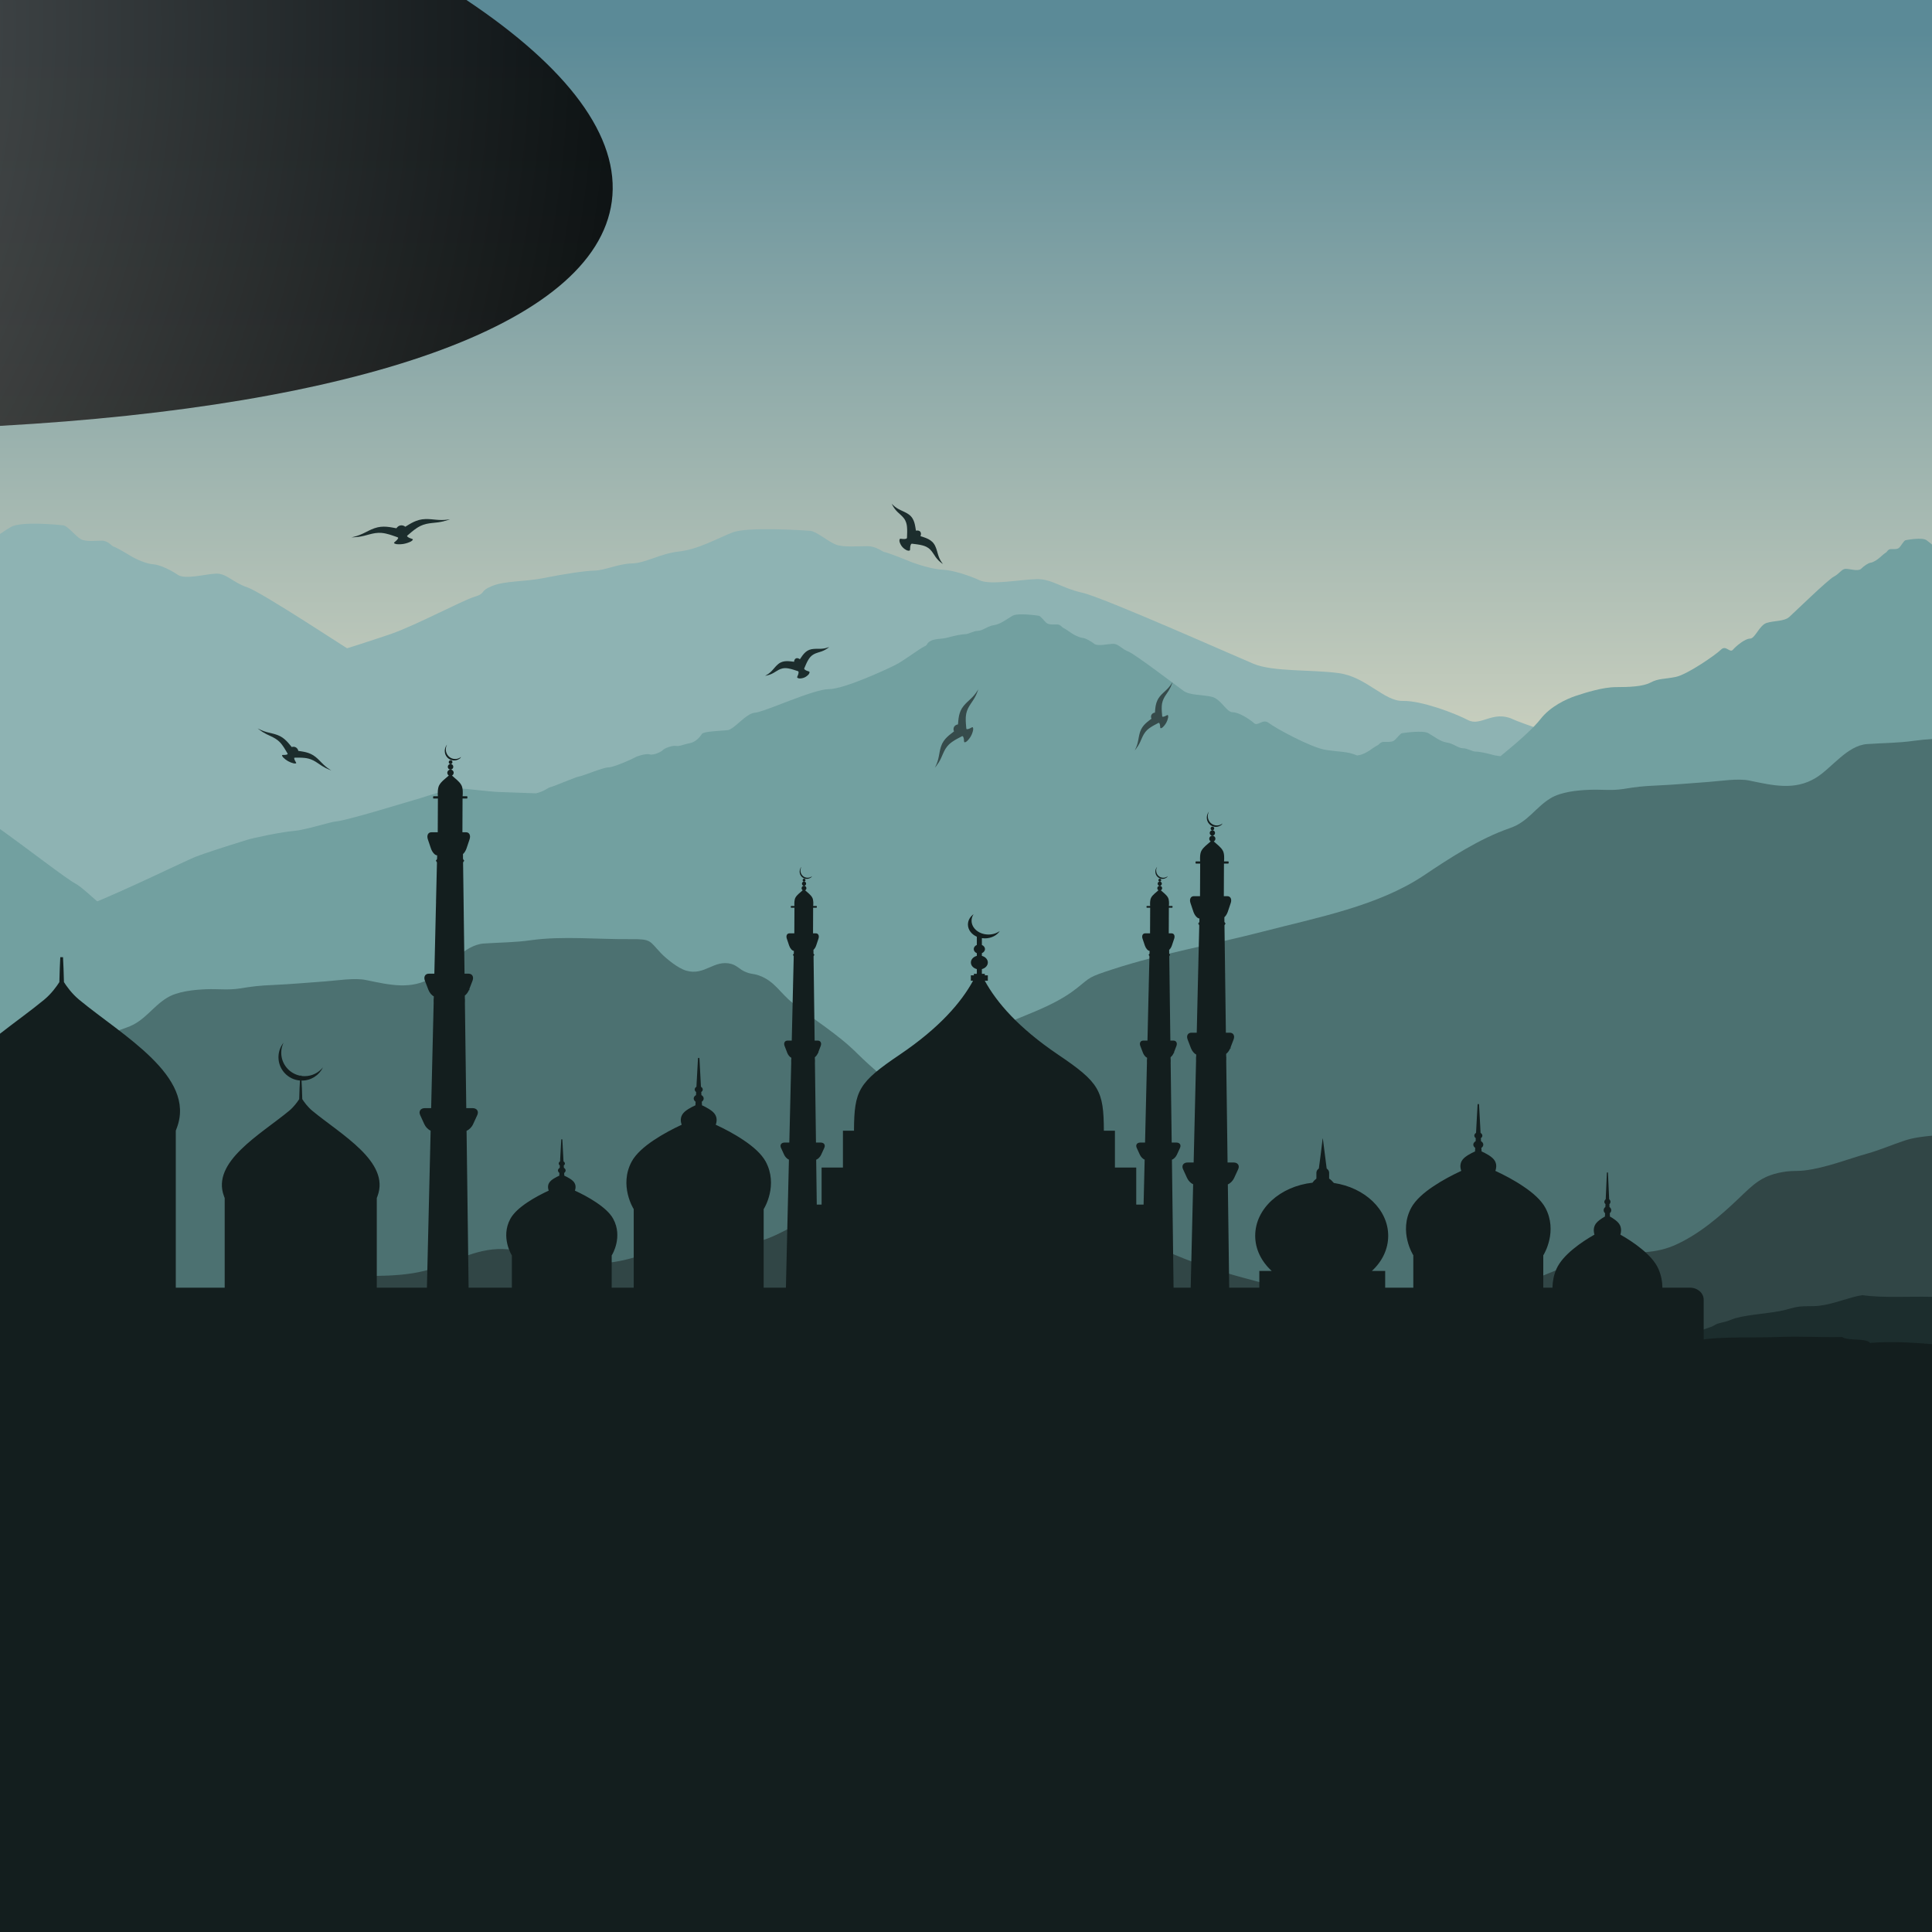<svg xmlns="http://www.w3.org/2000/svg" viewBox="0 0 3840 3840" width="3840" height="3840"><defs><linearGradient id="grd1" gradientUnits="userSpaceOnUse"  x1="3916.8" y1="63.542" x2="3916.8" y2="3300.63"><stop offset="0" stop-color="#5b8a97"  /><stop offset="0.511" stop-color="#dcdbc5"  /><stop offset="1" stop-color="#efead6"  /></linearGradient><radialGradient id="grd2" gradientUnits="userSpaceOnUse"  cx="-1376.112" cy="50.771" r="2599.729"><stop offset="0" stop-color="#747272"  /><stop offset="1" stop-color="#000000"  /></radialGradient></defs><style>tspan { white-space:pre }.shp0 { fill: url(#grd1) } .shp1 { fill: #8eb3b3 } .shp2 { fill: #72a0a0 } .shp3 { opacity: 0.871;mix-blend-mode: screen;fill: url(#grd2) } .shp4 { fill: #4c7171 } .shp5 { opacity: 0.529;fill: #000000 } .shp6 { fill: #1c2d2d } .shp7 { fill: #61868e } .shp8 { fill: #314646 } .shp9 { fill: #131e1e } </style><g id="Layer 1"><path id="&lt;Path&gt;" class="shp0" d="M0 -0.02L0 3364.19L3840 3364.19L3840 -0.02L0 -0.02Z" /><path id="&lt;Path&gt;" class="shp1" d="M2638.75 2155.19C2586.94 2111.25 2540 1994.25 2491.94 1961.63C2459.9 1939.87 2428.52 1912.01 2397.81 1878.05C2378.19 1858.17 2214.12 1813.4 2184.84 1773.33C2083.14 1717.38 2015.26 1674.57 1981.22 1644.91C1930.16 1600.41 1850.28 1575.67 1801.27 1565.33C1752.22 1554.97 1663.58 1537.36 1599.16 1539.48C1534.73 1541.59 1465.61 1542.16 1425.58 1528.08C1385.55 1514.02 1358.14 1518.33 1300.11 1511.69C1242.08 1505.05 1095.05 1436.34 1068.62 1418.41C1042.19 1400.45 1025.72 1433.5 1008.81 1420.37C991.89 1407.25 946.53 1381.38 921.22 1382.2C895.92 1383.03 872.25 1334.22 834.92 1326.89C797.61 1319.58 747.19 1324.66 720.87 1308.42C694.55 1292.19 519.34 1176.52 491.11 1167.19C462.89 1157.84 450.27 1139.45 429.56 1140.14C408.86 1140.81 368.06 1152.42 353.64 1142.64C339.22 1132.84 317.08 1122.17 303.97 1121.47C290.86 1120.75 268.73 1110.66 259.16 1104.7C249.58 1098.73 228.89 1086.87 225.8 1086.41C222.69 1085.94 215.11 1074.8 202.8 1074.62C190.5 1074.45 170.7 1077.39 160.36 1071.45C150 1065.53 134.19 1044.95 125.67 1044.09C117.17 1043.24 42.17 1035.44 21.38 1047.53C14.64 1051.44 7.48 1056.33 0 1061.28L0 2542.06C920.99 2497.81 1394.7 2530.69 1722.73 2395.44C1974.75 2291.56 2398.47 2297.94 2655.56 2185.5C2650.44 2170.94 2644.84 2160.31 2638.75 2155.19Z" /><path id="&lt;Path&gt;" class="shp1" d="M3792.31 1550.39C3696.91 1552.52 3594.5 1553.08 3535.22 1539C3475.94 1524.92 3435.34 1529.25 3349.4 1522.61C3263.47 1515.97 3045.69 1447.27 3006.53 1429.33C2967.38 1411.38 2943 1444.41 2917.94 1431.28C2892.87 1418.16 2825.69 1392.3 2788.22 1393.13C2750.72 1393.95 2715.69 1345.14 2660.41 1337.81C2605.13 1330.48 2530.47 1335.56 2491.47 1319.33C2452.47 1303.09 2192.97 1187.44 2151.19 1178.09C2109.38 1168.76 2090.69 1150.37 2060 1151.05C2029.34 1151.73 1968.91 1163.34 1947.56 1153.55C1926.22 1143.77 1893.4 1133.09 1873.97 1132.39C1854.58 1131.67 1821.81 1121.56 1807.63 1115.61C1793.44 1109.66 1762.8 1097.8 1758.2 1097.33C1753.61 1096.86 1742.37 1085.7 1724.16 1085.55C1705.94 1085.38 1676.61 1088.31 1661.28 1082.37C1645.95 1076.45 1622.52 1055.88 1609.92 1055.01C1597.33 1054.16 1486.23 1046.36 1455.44 1058.45C1424.64 1070.53 1387.83 1091.88 1349.52 1096.14C1311.2 1100.42 1283.28 1119.28 1256.02 1119.89C1228.76 1120.5 1202.61 1133.61 1182.16 1134.06C1161.72 1134.53 1119.05 1141.17 1081.03 1148.86C1043.01 1156.55 1004.09 1153.98 977.75 1164.84C951.39 1175.69 967.59 1178.75 943.2 1186.12C918.83 1193.52 827.55 1242.28 778.97 1259.33C730.41 1276.37 484.89 1357.08 394.02 1359.09C315.64 1360.83 94.25 1430.22 0 1451.5L0 2563.44C203.53 2584.94 482.05 2591.13 874.41 2573.88C2470.19 2503.75 3292.53 2549.88 3840 2438.69L3840 1550.76C3823.47 1550.22 3807.44 1550.06 3792.31 1550.39Z" /><path id="&lt;Path&gt;" class="shp2" d="M388.11 1958.87C367.75 1942.73 362.19 1896.58 336.27 1878.11C310.34 1859.64 314.05 1848.11 271.45 1841.19C228.87 1834.27 175.19 1769.66 149.25 1755.81C131.25 1746.19 58.75 1689.81 0 1647.77L0 2370.56C30.97 2345.75 57.47 2322.81 65.94 2309.63C88.16 2275 438.11 2088.12 447.36 2088.12C456.62 2088.12 408.48 1975 388.11 1958.87Z" /><path id="&lt;Path&gt;" class="shp2" d="M3840 1082.33C3836.16 1079.25 3832.5 1076.09 3829.13 1073.69C3820.56 1067.56 3790.84 1073.06 3787.47 1073.69C3784.09 1074.3 3778.28 1085.63 3774.31 1088.99C3770.31 1092.36 3762.34 1091.13 3757.44 1091.44C3752.53 1091.73 3749.78 1097.86 3748.56 1098.17C3747.34 1098.47 3739.38 1105.2 3735.69 1108.58C3732.03 1111.94 3723.44 1117.77 3718.22 1118.37C3713.03 1118.99 3704.44 1125.11 3698.94 1130.61C3693.4 1136.12 3676.87 1130.61 3668.6 1130.61C3660.34 1130.61 3655.75 1140.72 3644.72 1146.22C3633.69 1151.73 3566.6 1216.94 3556.47 1226.12C3546.37 1235.3 3526.16 1233.47 3511.44 1238.06C3496.75 1242.64 3488.47 1269.28 3478.37 1269.28C3468.25 1269.28 3450.78 1283.97 3444.37 1291.31C3437.94 1298.66 3430.56 1281.22 3420.47 1291.31C3410.34 1301.42 3353.38 1340.91 3330.41 1345.5C3307.4 1350.09 3296.37 1348.25 3280.75 1356.52C3265.13 1364.78 3237.56 1365.7 3211.84 1365.7C3186.09 1365.7 3151.19 1376.72 3131.88 1383.14C3112.6 1389.58 3081.34 1404.27 3062.03 1429.06C3049.18 1445.59 3023.13 1469.78 2983.91 1501.61C2973.19 1523.64 2908.84 1550.58 2901.5 1561.59C2890.06 1580.38 2878.22 1595.89 2865.97 1608.12C2847.59 1626.5 2831.66 1690.16 2812.06 1714.64C2792.44 1739.14 2796.12 1969.31 2801.03 2003.63C2805.94 2037.88 2927.25 2143.19 2952.97 2155.44C2978.69 2167.69 3016.69 2227.69 3066.94 2260.75C3117.19 2293.81 3275.25 2303.56 3326.72 2306C3368.81 2308 3689.75 2342 3840 2356.31L3840 1082.33Z" /><path id="&lt;Path&gt;" class="shp3" d="M927.05 -0.02L0 -0.02L0 846.44C703.38 807.45 1182.73 648.55 1215.98 400.5C1233.28 271.22 1127.19 133.56 927.05 -0.02Z" /><path id="&lt;Path&gt;" class="shp2" d="M3786.31 1810.17C3769.5 1806.56 3762.62 1798.76 3756.53 1797.56C3750.41 1796.36 3706.09 1777.16 3699.97 1776.55C3693.88 1775.95 3652.6 1758.55 3641.91 1758.55C3631.22 1758.55 3591.47 1740.53 3589.19 1738.73C3586.91 1736.92 3567.78 1730.33 3560.16 1732.72C3552.5 1735.13 3536.47 1727.33 3534.19 1724.33C3531.88 1721.31 3516.6 1714.72 3508.19 1715.92C3499.78 1717.13 3493.69 1712.92 3480.69 1710.52C3467.69 1708.11 3459.28 1696.7 3456.22 1691.91C3453.19 1687.11 3419.56 1685.91 3405.81 1684.7C3392.06 1683.5 3369.13 1651.09 3350.78 1649.89C3332.47 1648.69 3234.66 1603.06 3204.09 1603.06C3173.53 1603.06 3088.72 1563.44 3071.91 1555.03C3055.09 1546.62 3023 1522.02 3014.6 1518.42C3006.19 1514.81 3011.53 1513.01 3002.37 1507.61C2993.22 1502.2 2980.22 1504.02 2967.22 1500.41C2954.25 1496.8 2939.72 1493.8 2932.84 1493.8C2925.97 1493.8 2916.78 1487.2 2907.63 1487.2C2898.47 1487.2 2888.53 1477.59 2875.53 1475.8C2862.56 1474 2849.56 1463.19 2838.87 1457.19C2828.16 1451.19 2791.09 1456.58 2786.91 1457.19C2782.69 1457.78 2775.44 1468.89 2770.47 1472.19C2765.5 1475.5 2755.59 1474.3 2749.47 1474.6C2743.34 1474.89 2739.91 1480.89 2738.37 1481.2C2736.84 1481.5 2726.94 1488.09 2722.34 1491.4C2717.75 1494.7 2707.06 1500.41 2700.56 1501C2699.66 1501.09 2698.62 1501.31 2697.56 1501.59C2697.19 1501.45 2696.81 1501.31 2696.44 1501.17C2676.97 1493.06 2663.22 1494.87 2634.56 1490.36C2605.91 1485.86 2534.84 1447.14 2522.25 1437.24C2509.63 1427.33 2500.47 1444.44 2492.44 1437.24C2484.41 1430.03 2462.66 1415.63 2450.03 1415.63C2437.44 1415.63 2427.13 1389.52 2408.78 1385.01C2390.44 1380.52 2365.22 1382.31 2352.62 1373.31C2340 1364.3 2256.34 1300.37 2242.6 1294.97C2228.84 1289.56 2223.09 1279.66 2212.78 1279.66C2202.47 1279.66 2181.84 1285.06 2174.97 1279.66C2168.09 1274.25 2157.4 1268.25 2150.91 1267.66C2144.41 1267.05 2133.72 1261.34 2129.13 1258.05C2124.53 1254.75 2114.6 1248.14 2113.09 1247.84C2111.56 1247.55 2108.12 1241.53 2102 1241.24C2095.88 1240.94 2085.94 1242.14 2081 1238.83C2076.03 1235.53 2068.75 1224.42 2064.56 1223.83C2060.34 1223.24 2023.31 1217.83 2012.6 1223.83C2001.91 1229.83 1988.91 1240.64 1975.94 1242.44C1962.94 1244.23 1953 1253.84 1943.84 1253.84C1934.66 1253.84 1925.5 1260.45 1918.62 1260.45C1911.75 1260.45 1897.22 1263.45 1884.25 1267.05C1871.25 1270.66 1858.27 1268.86 1849.09 1274.25C1839.92 1279.66 1845.27 1281.45 1836.86 1285.06C1828.47 1288.66 1796.37 1313.28 1779.56 1321.69C1762.75 1330.08 1677.94 1369.7 1647.38 1369.7C1616.81 1369.7 1519 1415.33 1500.67 1416.53C1482.33 1417.73 1459.4 1450.14 1445.66 1451.34C1431.91 1452.55 1398.28 1453.75 1395.24 1458.55C1392.17 1463.36 1383.77 1474.76 1370.78 1477.16C1357.78 1479.56 1351.67 1483.77 1343.27 1482.56C1334.86 1481.36 1319.58 1487.97 1317.3 1490.97C1315 1493.97 1298.95 1501.78 1291.31 1499.38C1283.67 1496.97 1264.58 1503.58 1262.28 1505.38C1259.98 1507.17 1220.25 1525.19 1209.56 1525.19C1198.86 1525.19 1157.59 1542.6 1151.48 1543.2C1145.38 1543.8 1101.06 1563 1094.94 1564.2C1088.83 1565.4 1081.95 1573.2 1065.14 1576.81C1030.25 1575.61 1005.55 1574.71 991.03 1574.11C969.25 1573.2 930.28 1567.81 913.09 1566.91C895.91 1566 846.62 1583.11 837.45 1585.81C828.28 1588.52 737.73 1615.53 723.98 1619.14C710.23 1622.73 679.28 1631.73 667.83 1632.64C656.36 1633.55 607.08 1649.75 584.16 1651.55C561.24 1653.36 503.94 1665.06 490.17 1669.56C440.5 1684.97 407.27 1695.88 390.47 1702.28C365.25 1711.88 195.63 1796.53 126.86 1816.34C76.87 1830.73 28.2 1844.17 0 1853.89L0 2659.5C88.31 2651.75 204.61 2638.69 234.6 2646.56C275.84 2657.38 365.25 2620.75 438.61 2620.75C496.52 2620.75 1331.78 2539.94 1719.89 2504.12C1731.34 2510.94 1740.64 2515.88 1746.23 2517.94C1778.33 2529.94 1825.69 2588.75 1888.34 2621.19C1951 2653.63 2148.12 2663.19 2212.31 2665.63C2276.5 2668 2860.25 2717.25 2939.72 2720.87C2985.63 2722.94 3445.53 2767.06 3840 2804L3840 1808.25C3824.02 1808.84 3806.13 1809.48 3786.31 1810.17Z" /><path id="&lt;Path&gt;" class="shp4" d="M3804.34 1472.36C3772.53 1476.91 3743.47 1476.64 3711.31 1478.86C3671.09 1481.63 3640.78 1526.87 3608.81 1546.23C3566.69 1571.72 3523.56 1561.06 3476.84 1551.39C3454.19 1546.7 3419.38 1552.47 3395.81 1554.16C3361.78 1556.61 3328.72 1559.64 3294.66 1561.16C3263 1562.56 3252.19 1564.02 3226.34 1568.19C3203.75 1571.83 3183.06 1568.84 3159.59 1569.77C3134.72 1570.73 3102.41 1573.89 3081.5 1586.78C3051.44 1605.3 3037.06 1633.52 3001.4 1645.8C2940.94 1666.6 2881.69 1705.31 2830.41 1739.72C2739.09 1800.95 2618.09 1823.56 2508.62 1851.98C2412.53 1876.92 2306.81 1895.39 2211.88 1926.42C2163.47 1942.23 2168.19 1941.7 2141.09 1963.5C2112.34 1986.56 2077.53 2002.19 2042.34 2016.5C2015.19 2027.56 1990.53 2038.12 1964.91 2051.19C1911.28 2078.5 1858.92 2094.5 1800.61 2115.19C1689.59 2154.56 1581.73 2198.56 1469.42 2234.37C1438.09 2244.37 1411.16 2263.75 1381.59 2277.25C1279.24 2324 1179.13 2374.31 1077.4 2421.44C1039.72 2438.94 1005.4 2463.38 969 2482.81C888.06 2525.94 795.13 2554.31 707.55 2586C636.05 2611.81 574.37 2645.69 499.58 2661.88C334.44 2697.69 160.97 2728.94 0 2779.75L0 3281.81C4.91 3283.25 9.81 3284.69 14.7 3286.12C155.22 3331.81 286.19 3398.87 415.8 3463.63C475.64 3493.5 535.56 3523.19 594.61 3554.25C646.53 3581.5 699.2 3601.94 754.12 3618.31L3840 3618.31L3840 1468.92C3827.88 1469.63 3815.97 1470.7 3804.34 1472.36Z" /><path id="&lt;Path&gt;" class="shp4" d="M3771.84 3074.62C3737.78 3056.31 3708.16 3037.06 3671 3023.5C3636.28 3010.81 3613.59 3014.19 3577 3010.19C3547.4 3006.94 3519.97 2997.13 3494.6 2983.75C3477.91 2974.94 3459.25 2962.87 3440.03 2958.31C3416.31 2952.69 3391.56 2960.31 3367.84 2957.13C3296.16 2947.5 3285.38 2871.81 3239.31 2834.19C3220.19 2818.56 3199.47 2806.37 3176.31 2796.06C3146.06 2782.56 3126.94 2784.31 3092.6 2784.25C3040.91 2784.12 2991.72 2775.38 2946.47 2752.69C2890.41 2724.56 2892.78 2688.44 2868.25 2644.19C2848.75 2608.94 2807.75 2595.75 2765.22 2604.19C2744.28 2608.31 2730.53 2621.88 2712.28 2628C2698.5 2632.62 2679.72 2629.63 2665.09 2629.56C2651.63 2629.56 2636.28 2631.25 2622.97 2629.94C2608.28 2628.44 2596.12 2622.31 2581.69 2620.25C2557.19 2616.75 2526.72 2614.25 2501.94 2612.25C2473.72 2610.06 2473.38 2612.25 2457.28 2593.38C2444.87 2578.87 2426.03 2559.56 2409.28 2549C2397.44 2541.5 2398.53 2544 2386.44 2541C2364.28 2535.44 2391 2562.06 2354.19 2535.69C2342.84 2527.56 2336.97 2509.5 2324.44 2503C2317.94 2499.63 2260.31 2500.5 2270 2501.44C2210.94 2495.94 2142.41 2476.94 2097.63 2442.37C2058.47 2412.12 2040.53 2369.69 2022.22 2328.69C2011.91 2305.56 2001.53 2251.19 1968.97 2246.94C1941.31 2243.31 1919.88 2247.88 1891.16 2238.37C1833.94 2219.38 1797.03 2176.25 1754.73 2140.06C1736.78 2124.75 1719.7 2109.63 1703.09 2093.13C1664.55 2054.87 1618.33 2027.13 1575.4 1993.38C1550.22 1973.5 1539.83 1950.02 1508.53 1938.83C1496.92 1934.67 1492.17 1936.7 1479.28 1930.64C1470.41 1926.45 1464.03 1918.8 1453.88 1915.98C1419.09 1906.33 1400.91 1940.02 1363.84 1929.24C1347.67 1924.52 1324.72 1905.98 1313.58 1894.33C1290.27 1869.94 1295.42 1866.19 1252.58 1866.62C1189.13 1867.28 1117.5 1859.88 1054.78 1868.81C1022.99 1873.36 993.91 1873.09 961.75 1875.31C921.53 1878.08 891.2 1923.33 859.25 1942.67C817.13 1968.19 774 1957.5 727.27 1947.86C704.61 1943.14 669.8 1948.92 646.27 1950.61C612.22 1953.06 579.14 1956.06 545.08 1957.63C513.44 1959 502.62 1960.5 476.78 1964.62C454.19 1968.25 433.5 1965.31 410.02 1966.19C385.14 1967.19 352.83 1970.37 331.92 1983.25C301.88 2001.75 287.5 2029.94 251.83 2042.25C191.36 2063.06 132.12 2101.75 80.84 2136.19C55.84 2152.94 28.6 2166.75 0 2178.62L0 3618.31L3840 3618.31L3840 3090.94C3817.03 3090.44 3799.66 3089.56 3771.84 3074.62Z" /><path id="&lt;Path&gt;" class="shp5" d="M1942.5 1373.13C1933.4 1387.59 1924.41 1391.95 1915.25 1403.08C1904.94 1415.66 1905.09 1430.14 1904.06 1439.81C1900.69 1440.28 1897.81 1441.98 1896.28 1444.76C1894.78 1447.48 1894.84 1450.7 1896.19 1453.72C1888.62 1459.91 1875.63 1467.63 1870.37 1483.61C1865.94 1497.28 1867.09 1507.16 1859.78 1522.61C1859.23 1523.77 1858.7 1524.84 1858.19 1525.8C1858.92 1524.96 1859.7 1524.03 1860.53 1523C1864.28 1518.11 1867.31 1513.38 1870.19 1507.36C1873.25 1501.06 1875.4 1494.58 1879.19 1488.39C1883.66 1481.17 1888.6 1477.24 1892.75 1474.34C1899.4 1469.69 1905.59 1466.84 1911.88 1463.38C1912.5 1463.36 1913.09 1463.3 1913.69 1463.2C1913.78 1463.44 1913.91 1463.66 1914.06 1463.84C1915.94 1466.64 1915.88 1470.99 1916.31 1474.62C1917.22 1476.7 1920.53 1474.14 1921.84 1473.24C1928.47 1466.97 1932.47 1459.64 1934.19 1450.72C1934.25 1449.13 1934.62 1444.99 1932.37 1445.36C1929.06 1446.95 1925.44 1449.38 1922.03 1449.3C1921.81 1449.28 1921.56 1449.3 1921.31 1449.36C1921.09 1448.87 1920.84 1448.39 1920.6 1447.94C1920.09 1441.08 1919.22 1434.6 1919.53 1426.78C1919.75 1421.77 1920.37 1415.5 1924.09 1407.86C1927.28 1401.36 1931.56 1396.03 1935.25 1390.08C1938.78 1384.39 1941.16 1379.3 1943.22 1373.53C1943.66 1372.28 1944.03 1371.12 1944.34 1370.05C1943.8 1371 1943.19 1372.02 1942.5 1373.13Z" /><path id="&lt;Path&gt;" class="shp5" d="M2329.09 1358.06C2321.13 1370.7 2313.28 1374.52 2305.28 1384.23C2296.28 1395.22 2296.37 1407.88 2295.5 1416.33C2292.53 1416.73 2290.03 1418.22 2288.69 1420.66C2287.38 1423.03 2287.47 1425.84 2288.62 1428.48C2282.03 1433.88 2270.62 1440.62 2266.06 1454.6C2262.19 1466.55 2263.19 1475.16 2256.81 1488.67C2256.33 1489.69 2255.86 1490.62 2255.4 1491.45C2256.05 1490.72 2256.73 1489.91 2257.44 1489.01C2260.72 1484.73 2263.38 1480.6 2265.91 1475.34C2268.56 1469.84 2270.47 1464.17 2273.78 1458.78C2277.66 1452.45 2281.97 1449.03 2285.59 1446.5C2291.44 1442.44 2296.81 1439.95 2302.34 1436.91C2302.87 1436.89 2303.4 1436.84 2303.91 1436.76C2304 1436.97 2304.09 1437.16 2304.22 1437.33C2305.88 1439.77 2305.81 1443.56 2306.22 1446.75C2307 1448.56 2309.88 1446.33 2311.03 1445.53C2316.81 1440.05 2320.31 1433.66 2321.81 1425.86C2321.88 1424.47 2322.22 1420.84 2320.25 1421.17C2317.34 1422.56 2314.16 1424.67 2311.19 1424.62C2311 1424.61 2310.78 1424.62 2310.56 1424.66C2310.37 1424.23 2310.16 1423.83 2309.94 1423.42C2309.5 1417.44 2308.75 1411.77 2309.03 1404.94C2309.19 1400.55 2309.75 1395.08 2312.97 1388.41C2315.78 1382.73 2319.53 1378.08 2322.75 1372.87C2325.81 1367.91 2327.88 1363.45 2329.72 1358.41C2330.09 1357.31 2330.42 1356.3 2330.69 1355.38C2330.23 1356.2 2329.7 1357.09 2329.09 1358.06Z" /><path id="&lt;Path&gt;" class="shp6" d="M655.56 1529.48C641.94 1520.78 637.63 1512.87 627.08 1504.36C615.16 1494.76 601.83 1493.92 592.89 1492.44C592.36 1489.52 590.7 1486.97 588.08 1485.48C585.53 1484.03 582.56 1483.89 579.84 1484.81C573.89 1478 566.36 1466.41 551.47 1460.91C538.72 1456.22 529.69 1456.58 515.22 1449.34C514.12 1448.79 513.12 1448.27 512.22 1447.78C513.02 1448.46 513.91 1449.18 514.87 1449.94C519.5 1453.45 523.97 1456.34 529.59 1459.2C535.5 1462.2 541.53 1464.48 547.36 1468.09C554.16 1472.36 557.94 1476.81 560.73 1480.52C565.24 1486.52 568.06 1491.94 571.47 1497.53C571.5 1498.05 571.58 1498.56 571.69 1499.08C571.47 1499.14 571.28 1499.22 571.11 1499.33C568.6 1500.76 564.58 1500.42 561.25 1500.55C559.38 1501.19 561.83 1504.16 562.72 1505.34C568.72 1511.38 575.58 1515.27 583.86 1517.31C585.33 1517.47 589.14 1518.06 588.73 1516.12C587.16 1513.2 584.8 1509.95 584.75 1507.06C584.76 1506.87 584.73 1506.66 584.69 1506.45C585.13 1506.3 585.55 1506.12 585.95 1505.92C592.27 1505.95 598.2 1505.66 605.4 1506.44C610.03 1506.94 615.81 1507.89 622.97 1511.53C629.06 1514.67 634.11 1518.67 639.72 1522.2C645.06 1525.56 649.83 1527.92 655.22 1530.08C656.39 1530.52 657.46 1530.92 658.45 1531.25C657.56 1530.73 656.59 1530.14 655.56 1529.48Z" /><path id="&lt;Path&gt;" class="shp6" d="M890.53 1032.69C871.56 1035.22 861.59 1031.34 845.55 1031.69C827.44 1032.09 814.78 1041.47 805.59 1046.92C802.86 1044.72 799.39 1043.66 795.89 1044.31C792.48 1044.95 789.7 1047.08 787.97 1049.98C777.38 1048.34 761.66 1043.63 744.03 1050C728.95 1055.45 721.08 1062.66 702.48 1067.14C701.08 1067.47 699.78 1067.76 698.58 1068C699.82 1068.01 701.17 1067.99 702.64 1067.94C709.5 1067.58 715.75 1066.8 723 1065.09C730.64 1063.31 737.83 1060.78 745.84 1059.61C755.25 1058.28 762.09 1059.44 767.45 1060.66C776.12 1062.64 782.84 1065.38 790.22 1067.84C790.66 1068.28 791.11 1068.7 791.61 1069.08C791.47 1069.3 791.36 1069.53 791.28 1069.75C790.12 1072.95 786.23 1075.69 783.34 1078.34C782.14 1080.36 786.64 1081.16 788.34 1081.56C798.39 1082.45 807.56 1080.73 816.6 1076.3C818.05 1075.31 821.94 1072.94 820.08 1071.5C816.41 1070.06 811.8 1068.92 809.53 1066.34C809.38 1066.16 809.2 1065.98 808.99 1065.83C809.27 1065.38 809.5 1064.89 809.73 1064.39C815.42 1059.63 820.56 1054.84 827.63 1050.06C832.17 1046.99 838.12 1043.45 847.38 1041.3C855.28 1039.5 862.91 1039.28 870.67 1038.19C878.06 1037.16 884.17 1035.64 890.69 1033.5C892.07 1033.01 893.34 1032.54 894.48 1032.09C893.29 1032.3 891.97 1032.5 890.53 1032.69Z" /><path id="&lt;Path&gt;" class="shp6" d="M1872.25 1118.5C1863.4 1106.25 1864.12 1096.23 1858.48 1084.62C1852.09 1071.56 1838.2 1068.66 1829.5 1065.63C1830.91 1062.09 1830.86 1058.81 1829.03 1056.67C1827.25 1054.6 1824.12 1054 1820.53 1054.72C1818.73 1045.78 1818.47 1030.95 1806.05 1022.31C1795.42 1014.94 1785.36 1014.08 1774.58 1003.44C1773.77 1002.62 1773.04 1001.86 1772.39 1001.16C1772.8 1002.07 1773.27 1003.06 1773.8 1004.11C1776.42 1008.91 1779.3 1012.99 1783.45 1017.17C1787.83 1021.58 1792.81 1025.14 1796.67 1030.25C1801.14 1036.28 1802.2 1042.11 1802.7 1046.92C1803.5 1054.66 1802.86 1061.5 1802.73 1068.62C1802.42 1069.25 1802.14 1069.88 1801.91 1070.5C1801.64 1070.55 1801.36 1070.62 1801.11 1070.72C1797.39 1072.08 1793.28 1071.08 1789.58 1070.78C1787.09 1071.27 1787.73 1075.14 1787.89 1076.66C1790.27 1084.69 1795.06 1090.28 1802.66 1093.89C1804.14 1094.28 1807.89 1095.53 1808.76 1093.17C1809.05 1089.48 1808.72 1085.28 1810.66 1081.84C1810.8 1081.61 1810.91 1081.36 1811 1081.09C1811.58 1080.99 1812.16 1080.84 1812.73 1080.66C1819.56 1081.59 1826.22 1082.08 1833.52 1084.02C1838.2 1085.27 1843.84 1087.24 1849.11 1092.58C1853.58 1097.17 1856.33 1102.64 1860 1107.63C1863.53 1112.37 1867.09 1115.83 1871.47 1119.17C1872.43 1119.86 1873.33 1120.47 1874.19 1121.01C1873.56 1120.28 1872.92 1119.44 1872.25 1118.5Z" /><path id="&lt;Path&gt;" class="shp6" d="M1645.56 1286.87C1632.89 1291.42 1624.52 1288.34 1613.2 1290.3C1600.45 1292.53 1594.55 1303.67 1589.83 1310.34C1587.14 1308.28 1584.33 1307.52 1582.05 1308.55C1579.84 1309.56 1578.56 1312.06 1578.3 1315.31C1570.2 1314.64 1557.45 1311.24 1547.01 1319.7C1538.09 1326.95 1534.89 1335.33 1523.14 1341.89C1522.25 1342.39 1521.41 1342.83 1520.64 1343.2C1521.53 1343.08 1522.48 1342.92 1523.52 1342.72C1528.28 1341.67 1532.47 1340.22 1537.06 1337.7C1541.92 1335.06 1546.19 1331.69 1551.5 1329.64C1557.77 1327.31 1563 1327.84 1567.24 1328.6C1574.06 1329.81 1579.75 1332.05 1585.81 1333.91C1586.28 1334.33 1586.75 1334.72 1587.22 1335.06C1587.19 1335.31 1587.19 1335.56 1587.2 1335.8C1587.45 1339.31 1585.59 1342.58 1584.42 1345.66C1584.23 1347.89 1587.7 1348.3 1589.05 1348.55C1596.48 1348.48 1602.45 1345.77 1607.4 1340.17C1608.11 1339 1610.09 1336.12 1608.3 1334.78C1605.2 1333.64 1601.53 1332.89 1599.08 1330.41C1598.91 1330.22 1598.72 1330.06 1598.52 1329.92C1598.56 1329.4 1598.58 1328.87 1598.56 1328.33C1601.05 1322.73 1603.09 1317.19 1606.55 1311.44C1608.76 1307.75 1611.83 1303.44 1617.69 1300.23C1622.72 1297.56 1628.08 1296.56 1633.25 1294.64C1638.16 1292.81 1642 1290.62 1645.94 1287.72C1646.76 1287.06 1647.51 1286.44 1648.17 1285.84C1647.39 1286.19 1646.52 1286.53 1645.56 1286.87Z" /><path id="&lt;Path&gt;" class="shp7" d="M3840 3082.44C3798.47 3087.5 3756.31 3092.19 3715.34 3097.13C3643.84 3105.75 3582.19 3117.06 3507.38 3122.44C3326.69 3135.5 3135.97 3146.75 2962.66 3166.69C2922.09 3171.38 2886.06 3178.5 2844.06 3183.06C2757.25 3192.37 2664.25 3195.25 2575.84 3203.19C2546.03 3205.81 2520.75 3209.5 2498.5 3215.94C2443.81 3231.88 2436.56 3263 2479.4 3281.31C2503.28 3291.44 2543.25 3295.19 2581.22 3299.5C2652.91 3304.56 2724.94 3309.25 2797.28 3313.44C2873.88 3317.44 2948.94 3323.13 3022.5 3330.56C3163 3345.81 3293.97 3368.19 3423.59 3389.75C3483.44 3399.69 3543.38 3409.63 3602.41 3419.94C3678.41 3433.25 3756 3441.69 3840 3448.06L3840 3082.44Z" /><path id="&lt;Path&gt;" class="shp8" d="M3785.47 2267C3760.75 2275.13 3737.97 2285.31 3712.66 2292.44C3671.94 2303.88 3628.12 2321.63 3585.34 2326.5C3573.84 2327.81 3562.06 2326.94 3550.6 2328.44C3502.22 2334.94 3485.63 2353.63 3455.25 2382.56C3419.63 2416.5 3376.31 2454.37 3327.06 2475.63C3282.37 2494.87 3235.34 2488.56 3187.31 2489.81C3164.47 2490.44 3164.41 2491.56 3142.81 2502.37C3111.59 2517.94 3078.44 2530.62 3045.72 2543.94C3008.78 2559 2980.87 2558.25 2940.78 2557.94C2890.87 2557.5 2843.16 2569.63 2796.19 2582.19C2743.13 2596.37 2684.84 2597.06 2630.5 2585.56C2583.09 2575.63 2537.34 2556.94 2490.66 2544.81C2436.31 2530.69 2384.75 2515.06 2334.19 2493.69C2305.47 2481.5 2284.87 2464.12 2253.34 2455.56C2225.75 2448.12 2197.22 2442.69 2169.53 2435.38C2147.94 2429.75 2126.5 2425.31 2107.66 2415.31C2100.06 2411.31 2095.81 2405.75 2089.53 2401.75C2078.34 2394.62 2072 2392.94 2057.28 2388.81C2021.56 2379 1989.53 2355.81 1952.94 2353.69C1867.16 2348.81 1771.77 2361.75 1696.17 2394.62C1673.63 2404.44 1649.95 2409 1626.09 2416.31C1594.08 2426.19 1570.83 2441.38 1541.7 2454.87C1498.14 2475.13 1462.89 2476.81 1414.61 2476.5C1378.17 2476.25 1342.72 2474.06 1309.53 2484.12C1270.37 2495.94 1235.61 2509.75 1193.78 2510.5C1134.94 2511.5 1077.66 2493.63 1020.53 2484.5C961.66 2475.06 918.03 2501.06 866.62 2519.13C804.48 2541 740.44 2534.19 674.64 2537.5C642.14 2539.19 599.25 2542.19 569.28 2552.12C543.92 2560.56 518.31 2570.87 496.05 2583.88C485.72 2589.94 474.19 2601.06 461.84 2604.62C435.09 2612.31 396.3 2603.75 369.34 2601.19C326.52 2597.19 287.39 2589.63 246.92 2577.81C231.5 2573.25 225.97 2572.06 210.94 2571.56C179.89 2570.5 142.8 2577.25 112.66 2570.31C90.61 2565.25 84.84 2555.19 70.11 2544.12C56.86 2534.19 28.42 2535.38 11.73 2538.87C7.67 2539.69 3.81 2540.94 0 2542.31L0 3170.56C94.5 3167.94 188.99 3164.69 283.4 3161.13C421.52 3156 560.47 3151.88 698.7 3156.94C805.44 3160.81 912.05 3169.19 1018.58 3175.13C1282.84 3189.75 1546.67 3190.31 1811.44 3190.5C1910 3190.56 2007.4 3190.94 2105.69 3184.06C2291.97 3171.06 2476.81 3156.06 2664.12 3155.38C2772.5 3155 2880.97 3156.19 2989.34 3156.25C3206.5 3156.5 3423.97 3158.87 3641.09 3154.69C3707.47 3153.44 3773.72 3151.81 3840 3150.69L3840 2257.25C3821.59 2259.13 3803.72 2261 3785.47 2267Z" /><path id="&lt;Path&gt;" class="shp6" d="M3701.63 2574.19C3672.44 2579 3646.69 2591.38 3617.28 2595.13C3603.06 2596.94 3590.25 2595.44 3577.28 2596.87C3563.69 2598.37 3552.91 2603 3538.25 2605.75C3507.03 2611.75 3462.19 2613.69 3440.03 2623.31C3430.47 2627.44 3425.63 2627.5 3414.22 2630.81C3409.78 2632.12 3405.34 2635.81 3401.63 2637C3384.56 2642.69 3364.72 2651.13 3347 2654.87C3318.34 2660.94 3279.56 2661.25 3254.78 2666.87C3255.09 2669.56 3255.44 2672.19 3255.81 2674.87C3230.5 2677.06 3205.03 2678.81 3183.16 2682.56C3170.47 2684.75 3160.69 2688.62 3148.31 2689.94C3141.28 2690.69 3133.25 2689.13 3124.6 2689.56C3117.66 2689.88 3109.47 2692 3102.94 2692.37C3102.19 2692.37 3101.4 2692.44 3100.66 2692.5C3088.47 2691.31 3076.34 2690.37 3063.94 2690.19C3033.47 2689.88 3002.81 2691.5 2971.81 2694.19C2969.78 2693.94 2967.78 2693.63 2965.78 2693.25C2964.41 2694 2962.91 2694.62 2961.38 2695.19C2945.69 2696.69 2929.84 2698.44 2913.94 2700.44C2910.75 2700.69 2907.75 2701.06 2904.97 2701.56C2883.81 2704.25 2862.47 2707.19 2840.81 2710.25C2836.06 2710.62 2831.34 2711 2826.56 2711.63C2793 2715.69 2762.5 2719.06 2726.09 2719.44C2725.53 2719.44 2719.72 2717.5 2714.69 2717.69C2710.47 2717.88 2708.62 2718.94 2702.37 2719.06C2676.44 2719.56 2646.69 2717.88 2618.97 2719.25C2601.66 2720.12 2585.94 2724.56 2569.75 2724.81C2546.25 2725.19 2525.06 2719.38 2502.53 2720.5C2486.6 2721.31 2467.63 2725.38 2449.47 2729.13C2432.47 2732.69 2413.44 2739.38 2398.87 2739.44C2387.38 2739.5 2381.34 2735.19 2376.53 2734.31C2373.09 2733.63 2368.22 2734.69 2364.69 2734.06C2358.34 2733.06 2355.06 2731.38 2347.81 2730.62C2322.91 2728.19 2301 2730.12 2273.75 2729.44C2236.84 2728.44 2201.59 2726.75 2168 2724.5C2148.84 2723.19 2129.59 2723.63 2112.16 2721.94C2107.47 2721.5 2103.28 2719.44 2098.25 2718.56C2077.63 2715 2058.31 2714.31 2040.81 2711.25C2033.4 2709.38 2033.25 2709.38 2026.44 2709.44C2019.94 2709.44 2014.31 2710.12 2005.25 2710.69C1974.34 2703.19 1940.5 2708.81 1907.47 2709.06C1903.84 2709.06 1901.84 2707.5 1896.06 2707.25C1880.47 2706.69 1868.47 2709.94 1853.7 2709.75C1830.76 2709.44 1808.52 2703.13 1789.88 2703.88C1782.09 2704.25 1776.58 2706.5 1768.22 2706.69C1752.37 2707.13 1734.87 2705.19 1717.86 2705.88C1701.48 2706.5 1685.58 2710.44 1672.08 2709.88C1651.61 2709.13 1631.44 2699.44 1612.56 2699.38C1604.58 2697.25 1595.39 2698.62 1587.25 2694.19C1543.52 2693.44 1504.99 2686.44 1468.94 2681.13C1432.08 2675.63 1396.81 2670.25 1367.72 2660.37C1353.31 2660.37 1350.86 2655.06 1343.31 2652C1304.28 2650.69 1282.99 2641.38 1256 2634.69C1240.69 2633.19 1222.61 2626.62 1214.27 2624.5C1189.06 2617.94 1143.53 2619.5 1108.95 2617.94C1081.7 2616.69 1056.47 2617.56 1034.91 2616.69C1026.55 2620.06 1007.98 2616.75 1000.97 2620.94C957.63 2617.94 923.55 2621.88 878.58 2622.06C864.99 2625.06 847.52 2625.63 832.33 2627.63C826.69 2628.31 821.4 2629.31 816.17 2630.31C787.78 2632.5 759.13 2634.31 730.36 2635.75C712.62 2635.38 694.91 2635 678.06 2636.19C671.5 2636.62 665.45 2637.44 659.52 2638.44C561.52 2641.13 463.14 2639 369.47 2630.12C364.83 2629.38 360.3 2628.56 356.02 2627.69C353.52 2627.75 351.03 2627.88 348.52 2628.06C291.69 2622 236.7 2613.44 184.8 2601.88C147.17 2608.37 111.13 2615.56 83.63 2626.25C58.12 2624.44 32.76 2622.56 0 2625.63L0 3379.25C311.06 3348.87 622.11 3318.44 933.17 3288.06C930.76 3265.88 928.36 3243.69 925.97 3221.56C1233.45 3226.62 1540.95 3231.75 1848.42 3236.87C1861.38 3336.75 1874.34 3436.56 1887.28 3536.44C2374.22 3485.94 2861.03 3435.38 3347.91 3384.87C3353.19 3425.44 3358.44 3465.94 3363.69 3506.5C3522.47 3490 3681.22 3473.56 3840 3457.06L3840 2577.56C3793.91 2576.44 3742.56 2580.12 3701.63 2574.19Z" /><g id="&lt;Group&gt;"><path id="&lt;Path&gt;" class="shp9" d="M3717.03 2669.13C3707.13 2658.56 3674.06 2665.94 3661.5 2657.38C3624.5 2658.62 3582.12 2655.5 3535.28 2657.38C3475.84 2659.88 3399.44 2654.19 3353.5 2669.13C3338.31 2674.06 3304.47 2689.5 3277.78 2692.56C3228.75 2707.94 3188.12 2729.88 3121.28 2731.56C3107 2738.75 3100.25 2751.75 3075.84 2751.06C3021.69 2774.19 2959.28 2786 2894.06 2797.94C2830.37 2809.56 2761.63 2825.19 2687.06 2825.25C2671.13 2835.81 2656.19 2832 2641.63 2836.94C2609.59 2836.37 2570.69 2859.25 2535.63 2860.37C2512.44 2861.06 2487.34 2850.87 2459.88 2848.62C2431.34 2846.31 2400.75 2850.25 2374.03 2848.62C2359.97 2847.81 2351.75 2841.94 2338.72 2840.87C2307.47 2838.19 2266.69 2852.75 2227.66 2852.56C2202.5 2852.44 2183.69 2843.88 2156.94 2844.75C2147.06 2845.06 2142.91 2848.87 2136.75 2848.62C2080.84 2846.75 2026.16 2831.56 1970.16 2848.62C1955.03 2847 1945.81 2845.06 1934.81 2844.75C1923.25 2844.44 1923 2844.37 1909.56 2848.62C1878.37 2855.44 1845.27 2856.31 1808.6 2864.25C1799.61 2866.19 1791.52 2871.19 1783.34 2872.06C1752.95 2875.5 1720.5 2873.63 1687.42 2875.94C1629.34 2880.12 1568.75 2882.81 1505.66 2883.75C1459.06 2884.5 1422.86 2878.75 1379.44 2883.75C1366.8 2885.25 1360.39 2889.31 1349.16 2891.56C1342.89 2892.87 1335.13 2890.12 1328.95 2891.56C1320.37 2893.63 1308.09 2903.88 1288.56 2903.31C1263.94 2902.56 1234.87 2885.31 1207.78 2875.94C1178.81 2865.94 1148.61 2855.19 1121.95 2852.56C1084.28 2848.81 1045.55 2862.25 1005.83 2860.37C978.53 2859.06 954.03 2847.63 925.05 2844.75C878.72 2840.19 827.48 2843.19 783.69 2840.87C773.17 2840.25 770.58 2837.5 763.48 2836.94C755.06 2836.31 744.23 2840.87 743.3 2840.87C681.72 2838.44 631.64 2828.75 576.69 2817.44C535.77 2809 494.08 2809.69 455.52 2797.94C453.11 2797.19 452.36 2790.75 450.47 2790.12C422.8 2780.44 373.22 2788.81 349.48 2766.69C297.98 2778 244 2770.75 192.97 2766.69C168.95 2764.75 142.31 2761.56 117.24 2758.87C106.39 2757.69 93.48 2752.19 81.91 2751.06C67.4 2749.69 53.08 2753.19 41.52 2751.06C26.14 2748.25 13.88 2741.94 0 2736.5L0 3618.31L3840 3618.31L3840 2671.63C3800.19 2668.44 3762.03 2665.75 3717.03 2669.13Z" /></g><g id="&lt;Group&gt;"><path id="&lt;Path&gt;" class="shp9" d="M3831.5 3084C3820.03 3086 3795.91 3079.56 3792.47 3077.06C3789 3074.56 3766.06 3069.13 3753.4 3070.06C3740.78 3071.06 3731.59 3067.63 3712.06 3065.63C3692.56 3063.63 3679.91 3054.19 3675.31 3050.19C3670.72 3046.25 3620.19 3045.25 3599.53 3044.25C3578.84 3043.25 3544.37 3016.44 3516.81 3015.44C3501.47 3014.87 3449.03 3002.87 3397.66 2992.44L3397.66 2792.5C3397.66 2780.31 3393.34 2769.19 3386.19 2760.37L3386.19 2583.25C3386.19 2570.06 3374.03 2559.38 3359.06 2559.38L3304.16 2559.38C3304 2547.75 3301.94 2535 3296.25 2522.06C3289.97 2507.88 3277.31 2494.25 3262.87 2482.5C3248.91 2471 3233.34 2461.13 3220.62 2453.94C3221.25 2452.06 3221.78 2449.5 3221.97 2446.69C3222.12 2443.31 3221.72 2439.56 3220.06 2435.69L3219.97 2435.63C3218.28 2431.63 3214.62 2428 3210.56 2424.87C3206.84 2422 3202.84 2419.63 3199.84 2417.94L3199.59 2411.31C3200.34 2410.69 3201 2409.88 3201.56 2408.87C3202.09 2407.81 3202.47 2406.62 3202.47 2405.38C3202.47 2404 3202.09 2402.62 3201.34 2401.63C3200.81 2400.56 3199.97 2399.69 3198.94 2399.13L3198.78 2393.38C3199.38 2392.87 3199.88 2392.25 3200.22 2391.56C3200.69 2390.75 3200.94 2389.75 3200.94 2388.69C3200.94 2387.56 3200.66 2386.56 3200.16 2385.63C3199.66 2384.81 3199.06 2384.19 3198.31 2383.69L3198.06 2377.56L3195.97 2331.19C3195.97 2330.56 3195.5 2330.12 3194.87 2330.12C3194.37 2330.12 3193.88 2330.56 3193.78 2331.19L3191.75 2377.56L3191.47 2383.69C3190.75 2384.19 3190.12 2384.81 3189.66 2385.63C3189.16 2386.56 3188.75 2387.56 3188.75 2388.69C3188.75 2389.75 3189.03 2390.75 3189.5 2391.56C3189.91 2392.25 3190.41 2392.87 3191.03 2393.38L3190.75 2399.13C3189.75 2399.69 3189 2400.56 3188.37 2401.63C3187.72 2402.62 3187.38 2404 3187.38 2405.38C3187.38 2406.62 3187.66 2407.81 3188.28 2408.94C3188.72 2409.88 3189.4 2410.69 3190.25 2411.31L3189.91 2417.94C3186.94 2419.63 3182.97 2422 3179.25 2424.87C3175.22 2428 3171.53 2431.63 3169.78 2435.63C3168.03 2439.5 3167.63 2443.31 3167.81 2446.69C3168 2449.5 3168.5 2452.06 3169.09 2453.94C3156.37 2461.13 3140.81 2471 3126.94 2482.5C3112.53 2494.25 3099.91 2507.88 3093.59 2522.06C3087.91 2535 3085.84 2547.75 3085.66 2559.38L3067.4 2559.38L3067.4 2494.87C3067.53 2494.81 3067.63 2494.69 3067.72 2494.56C3068.94 2492.62 3096.56 2447.13 3071.44 2400.44C3063.13 2385.19 3046.53 2370.56 3027.56 2357.94C3009.34 2345.56 2988.87 2334.94 2972.16 2327.19C2972.94 2325.19 2973.59 2322.44 2973.81 2319.44C2974.09 2315.81 2973.56 2311.69 2971.25 2307.56C2968.97 2303.25 2964.12 2299.31 2958.84 2295.94C2953.94 2292.94 2948.69 2290.31 2944.78 2288.56L2944.34 2281.44C2945.47 2280.75 2946.34 2279.88 2946.97 2278.87C2947.75 2277.69 2948.16 2276.44 2948.16 2275C2948.16 2273.56 2947.69 2272.06 2946.78 2271C2946 2269.88 2945.03 2268.94 2943.69 2268.31L2943.34 2262.19C2944.12 2261.63 2944.78 2260.94 2945.34 2260.19C2945.97 2259.31 2946.31 2258.25 2946.31 2257.13C2946.31 2255.88 2945.81 2254.81 2945.13 2253.88C2944.5 2252.94 2943.69 2252.25 2942.72 2251.75L2942.41 2245.19L2939.72 2195.31C2939.59 2194.69 2938.94 2194.19 2938.25 2194.19C2937.44 2194.19 2936.81 2194.69 2936.81 2195.31L2934.09 2245.19L2933.75 2251.75C2932.75 2252.25 2931.97 2252.94 2931.34 2253.88C2930.69 2254.81 2930.31 2255.88 2930.31 2257.13C2930.31 2258.25 2930.62 2259.31 2931.25 2260.19C2931.69 2260.94 2932.37 2261.63 2933.16 2262.19L2932.91 2268.31C2931.59 2268.94 2930.47 2269.88 2929.75 2271C2928.78 2272.06 2928.28 2273.56 2928.28 2275C2928.28 2276.44 2928.78 2277.69 2929.47 2278.81C2930.25 2279.88 2931.09 2280.75 2932.09 2281.44L2931.75 2288.56C2927.78 2290.31 2922.56 2292.94 2917.63 2295.94C2912.31 2299.31 2907.5 2303.25 2905.28 2307.56L2905.16 2307.63C2903 2311.81 2902.47 2315.81 2902.66 2319.44C2902.91 2322.44 2903.59 2325.19 2904.44 2327.19C2887.72 2334.94 2867.25 2345.56 2848.84 2357.94C2829.91 2370.56 2813.25 2385.19 2805 2400.44C2779.34 2448.06 2808.78 2494.5 2808.84 2494.56C2808.87 2494.69 2808.97 2494.75 2809.06 2494.81L2809.06 2559.38L2753.16 2559.38L2753.16 2526.06L2726.75 2526.06C2747.13 2507.38 2759.16 2482.87 2759.16 2456.19C2759.16 2403.88 2712.5 2360.44 2651.16 2351.25C2647.88 2347.63 2645 2344.5 2641.75 2342.56L2641.75 2330.87C2641.75 2327.5 2639.78 2324.5 2636.87 2322.5L2629.4 2264.06C2629.13 2262.06 2629.13 2261.88 2628.78 2263.81C2626.5 2283.56 2623.94 2303 2621.31 2322.5C2618.41 2324.5 2616.44 2327.5 2616.44 2330.87L2616.44 2342.56C2613.88 2344.5 2611.28 2347 2608.72 2350.69C2544.44 2357.94 2494.81 2402.19 2494.81 2456.19C2494.81 2482.87 2507.13 2507.38 2527.59 2526.06L2503.03 2526.06L2503.03 2559.38L2443.13 2559.38L2440.44 2354C2445.22 2352.12 2450.28 2347.19 2452.94 2341.38C2456.16 2334.44 2457.72 2330.94 2460.94 2324C2464.34 2316.56 2460.25 2310.56 2451.84 2310.56L2439.88 2310.56L2437.22 2107.94L2437.31 2107.94L2437.38 2100.81L2437.16 2100.81L2437.09 2094.62C2440.16 2092.31 2443.13 2088.44 2444.97 2084L2445.88 2084L2445.88 2081.63C2448.12 2075.81 2449.44 2072.31 2451.88 2066C2454.72 2058.56 2451.31 2052.56 2444.28 2052.56L2436.53 2052.56L2435.03 1938.08L2435.03 1933.98L2434.97 1933.98L2434.72 1913.52L2434.72 1910.42L2434.66 1910.42L2433.75 1838.84L2434.25 1838.84L2434.25 1837.8L2434.72 1837.8L2434.72 1836.75L2435.69 1836.75L2435.69 1834.81L2434.72 1834.81L2434.72 1833.77L2434.28 1833.77L2434.28 1832.84L2433.63 1832.84L2433.53 1823.08C2436.25 1820.66 2438.84 1816.64 2440.37 1812.09C2442.72 1805.13 2443.88 1801.64 2446.22 1794.67C2448.72 1787.25 2445.72 1781.25 2439.56 1781.25L2432.44 1781.25L2432.72 1716.45L2441.66 1716.45L2441.66 1715.55L2441.88 1715.55L2441.88 1715.09L2442.09 1715.09L2442.16 1713.55L2441.94 1713.55L2441.94 1713.13L2441.72 1713.13L2441.72 1712.09L2432.84 1712.09C2433.34 1706.66 2433.69 1696.78 2430.6 1690.97C2426.56 1683.48 2418.91 1678.48 2412.47 1672.39C2414.34 1671.36 2415.66 1669.39 2415.72 1667.06C2415.72 1663.67 2413.06 1661.05 2409.88 1660.87C2412.62 1660.83 2414.97 1658.47 2414.97 1655.58C2415.03 1652.67 2412.72 1650.34 2409.88 1650.28C2411.75 1650.17 2413.34 1648.66 2413.34 1646.69C2413.34 1644.7 2411.88 1643 2409.81 1643C2407.78 1643 2406.22 1644.7 2406.22 1646.69C2406.22 1648.66 2407.75 1650.17 2409.66 1650.28C2406.81 1650.34 2404.37 1652.67 2404.37 1655.58C2404.31 1658.47 2406.62 1660.83 2409.47 1660.87C2406.22 1661.05 2403.53 1663.67 2403.47 1667.06C2403.47 1669.28 2404.62 1671.19 2406.37 1672.27C2399.84 1678.41 2392 1683.44 2387.94 1690.97C2384.75 1696.78 2384.97 1706.66 2385.4 1712.09L2376.53 1712.09L2376.53 1713.13L2376.37 1713.13L2376.37 1713.55L2376.12 1713.55L2376.12 1715.09L2376.34 1715.09L2376.34 1715.55L2376.53 1715.55L2376.53 1716.45L2385.44 1716.45L2385.13 1781.25L2372.78 1781.25C2366.62 1781.25 2363.66 1787.25 2366.12 1794.67C2368.47 1801.64 2369.63 1805.13 2371.97 1812.09C2374.47 1819.5 2379.81 1825.52 2383.91 1825.52L2383.97 1825.52L2383.81 1832.84L2383.22 1832.84L2383.22 1833.77L2382.69 1833.77L2382.69 1834.81L2381.72 1834.81L2381.72 1836.75L2382.69 1836.75L2382.69 1837.8L2383.16 1837.8L2383.09 1838.84L2383.63 1838.84L2381.94 1910.42L2381.81 1914.64L2381.88 1914.64L2381.38 1933.98L2381.28 1938.08L2378.62 2052.56L2368.06 2052.56C2361.03 2052.56 2357.63 2058.56 2360.47 2066C2363.13 2072.94 2364.47 2076.44 2367.13 2083.38C2369.34 2089.19 2373.59 2094.12 2377.56 2096L2377.44 2100.81L2377.22 2100.81L2377.22 2107.94L2377.28 2107.94L2372.47 2310.56L2360.5 2310.56C2352.09 2310.56 2348.03 2316.56 2351.44 2324C2354.62 2330.94 2356.22 2334.44 2359.4 2341.38C2362 2347 2366.81 2351.81 2371.47 2353.81L2366.6 2559.38L2332.56 2559.38L2329.28 2305.06C2333 2303.63 2337 2299.75 2339.09 2295.19C2341.59 2289.69 2342.84 2286.94 2345.38 2281.5C2348.03 2275.63 2344.84 2270.94 2338.22 2270.94L2328.84 2270.94L2326.75 2111.75L2326.81 2111.75L2326.87 2106.12L2326.69 2106.12L2326.62 2101.31C2329.06 2099.5 2331.38 2096.44 2332.81 2092.94L2333.53 2092.94L2333.53 2091.13C2335.31 2086.5 2336.34 2083.75 2338.25 2078.81C2340.47 2072.94 2337.81 2068.25 2332.28 2068.25L2326.19 2068.25L2325 1978.31L2325 1975.06L2324.97 1975.06L2324.78 1959L2324.78 1956.56L2324.75 1956.56L2324.03 1900.33L2324.41 1900.33L2324.41 1899.52L2324.78 1899.52L2324.78 1898.7L2325.53 1898.7L2325.53 1897.17L2324.78 1897.17L2324.78 1896.36L2324.44 1896.36L2324.44 1895.61L2323.91 1895.61L2323.81 1887.95C2325.97 1886.03 2328.03 1882.89 2329.22 1879.31C2331.06 1873.83 2331.97 1871.09 2333.81 1865.63C2335.75 1859.8 2333.44 1855.08 2328.6 1855.08L2323 1855.08L2323.22 1804.17L2330.22 1804.17L2330.22 1803.47L2330.37 1803.47L2330.37 1803.11L2330.56 1803.11L2330.6 1801.89L2330.44 1801.89L2330.44 1801.56L2330.25 1801.56L2330.25 1800.75L2323.28 1800.75C2323.69 1796.48 2323.97 1788.73 2321.53 1784.16C2318.37 1778.28 2312.34 1774.34 2307.28 1769.56C2308.75 1768.75 2309.78 1767.2 2309.84 1765.38C2309.84 1762.72 2307.75 1760.66 2305.25 1760.52C2307.4 1760.47 2309.25 1758.62 2309.25 1756.34C2309.28 1754.06 2307.47 1752.23 2305.25 1752.19C2306.72 1752.11 2307.97 1750.91 2307.97 1749.36C2307.97 1747.81 2306.81 1746.47 2305.22 1746.47C2303.59 1746.47 2302.37 1747.81 2302.37 1749.36C2302.37 1750.91 2303.59 1752.11 2305.06 1752.19C2302.84 1752.23 2300.94 1754.06 2300.94 1756.34C2300.87 1758.62 2302.69 1760.47 2304.94 1760.52C2302.37 1760.66 2300.28 1762.72 2300.22 1765.38C2300.22 1767.13 2301.13 1768.62 2302.5 1769.45C2297.38 1774.28 2291.22 1778.25 2288 1784.16C2285.5 1788.73 2285.69 1796.48 2286.03 1800.75L2279.06 1800.75L2279.06 1801.56L2278.94 1801.56L2278.94 1801.89L2278.72 1801.89L2278.72 1803.11L2278.91 1803.11L2278.91 1803.47L2279.06 1803.47L2279.06 1804.17L2286.06 1804.17L2285.81 1855.08L2276.09 1855.08C2271.28 1855.08 2268.94 1859.8 2270.87 1865.63C2272.72 1871.09 2273.63 1873.83 2275.47 1879.31C2277.4 1885.14 2281.63 1889.86 2284.84 1889.86L2284.91 1889.86L2284.78 1895.61L2284.31 1895.61L2284.31 1896.36L2283.88 1896.36L2283.88 1897.17L2283.13 1897.17L2283.13 1898.7L2283.88 1898.7L2283.88 1899.52L2284.25 1899.52L2284.22 1900.33L2284.62 1900.33L2283.28 1956.56L2283.19 1959.88L2283.25 1959.88L2282.87 1975.06L2282.78 1978.31L2280.69 2068.25L2272.41 2068.25C2266.87 2068.25 2264.22 2072.94 2266.44 2078.81C2268.53 2084.25 2269.56 2087 2271.69 2092.44C2273.44 2097.06 2276.75 2100.94 2279.88 2102.37L2279.78 2106.12L2279.59 2106.12L2279.59 2111.75L2279.66 2111.75L2275.88 2270.94L2266.47 2270.94C2259.84 2270.94 2256.66 2275.63 2259.34 2281.5C2261.84 2286.94 2263.09 2289.69 2265.59 2295.19C2267.63 2299.56 2271.44 2303.38 2275.09 2304.94L2272.97 2394.25L2258.37 2394.25L2258.37 2320.62L2216 2320.62L2216 2247.38L2194.03 2247.38C2193.66 2167.19 2185.09 2151.56 2102.81 2096C2024.09 2042.81 1980.81 1992.25 1957.34 1949.3L1963.38 1949.3L1963.38 1938.58L1957.4 1938.58L1957.4 1935.52L1951.56 1935.52L1951.56 1926.17C1958.41 1924.42 1963.38 1919.2 1963.38 1913.05C1963.38 1906.86 1958.41 1901.64 1951.56 1899.86L1951.56 1894.52C1955.16 1893.01 1957.69 1889.92 1957.69 1886.36C1957.69 1882.78 1955.16 1879.69 1951.56 1878.17L1951.56 1864.64C1953.47 1864.91 1955.44 1865.06 1957.47 1865.06C1970.41 1865.06 1981.59 1859.11 1987.25 1850.37C1981.31 1854.76 1973.4 1857.45 1964.72 1857.45C1946.12 1857.45 1931.06 1845.13 1931.06 1829.94C1931.06 1825.3 1932.5 1820.92 1935 1817.09C1928.12 1822.11 1923.84 1829.4 1923.84 1837.52C1923.84 1848.02 1931 1857.13 1941.53 1861.78L1941.53 1878.17C1937.88 1879.69 1935.4 1882.78 1935.4 1886.36C1935.4 1889.92 1937.88 1893.01 1941.53 1894.52L1941.53 1899.86C1934.69 1901.64 1929.72 1906.86 1929.72 1913.05C1929.72 1919.2 1934.69 1924.42 1941.53 1926.17L1941.53 1934.52L1941.06 1935.52L1935.63 1935.52L1935.63 1938.58L1929.66 1938.58L1929.66 1949.3L1934.06 1949.3C1910.6 1992.25 1867.31 2042.81 1788.61 2096C1706.33 2151.56 1697.72 2167.19 1697.39 2247.38L1675.4 2247.38L1675.4 2320.62L1633 2320.62L1633 2394.25L1623.39 2394.25L1622.23 2305.06C1626 2303.63 1629.97 2299.75 1632.08 2295.19C1634.58 2289.69 1635.83 2286.94 1638.34 2281.5C1641.01 2275.63 1637.81 2270.94 1631.2 2270.94L1621.81 2270.94L1619.72 2111.75L1619.8 2111.75L1619.83 2106.12L1619.67 2106.12L1619.61 2101.31C1622.03 2099.5 1624.34 2096.44 1625.78 2092.94L1626.52 2092.94L1626.52 2091.13C1628.28 2086.5 1629.31 2083.75 1631.24 2078.81C1633.45 2072.94 1630.78 2068.25 1625.27 2068.25L1619.16 2068.25L1617.98 1978.31L1617.98 1975.06L1617.95 1975.06L1617.75 1959L1617.75 1956.56L1617.72 1956.56L1617 1900.33L1617.38 1900.33L1617.38 1899.52L1617.75 1899.52L1617.75 1898.7L1618.5 1898.7L1618.5 1897.17L1617.75 1897.17L1617.75 1896.36L1617.4 1896.36L1617.4 1895.61L1616.89 1895.61L1616.8 1887.95C1618.95 1886.03 1621 1882.89 1622.2 1879.31C1624.03 1873.83 1624.95 1871.09 1626.78 1865.63C1628.73 1859.8 1626.41 1855.08 1621.56 1855.08L1615.97 1855.08L1616.17 1804.17L1623.2 1804.17L1623.2 1803.47L1623.36 1803.47L1623.36 1803.11L1623.53 1803.11L1623.58 1801.89L1623.4 1801.89L1623.4 1801.56L1623.24 1801.56L1623.24 1800.75L1616.27 1800.75C1616.66 1796.48 1616.94 1788.73 1614.5 1784.16C1611.34 1778.28 1605.31 1774.34 1600.27 1769.56C1601.73 1768.75 1602.76 1767.2 1602.81 1765.38C1602.81 1762.72 1600.73 1760.66 1598.22 1760.52C1600.39 1760.47 1602.22 1758.62 1602.22 1756.34C1602.27 1754.06 1600.45 1752.23 1598.22 1752.19C1599.7 1752.11 1600.94 1750.91 1600.94 1749.36C1600.94 1747.81 1599.8 1746.47 1598.19 1746.47C1596.58 1746.47 1595.34 1747.81 1595.34 1749.36C1595.34 1750.91 1596.56 1752.11 1598.05 1752.19C1595.81 1752.23 1593.92 1754.06 1593.92 1756.34C1593.86 1758.62 1595.67 1760.47 1597.91 1760.52C1595.34 1760.66 1593.25 1762.72 1593.19 1765.38C1593.19 1767.13 1594.11 1768.62 1595.45 1769.45C1590.36 1774.28 1584.2 1778.25 1580.97 1784.16C1578.5 1788.73 1578.67 1796.48 1579 1800.75L1572.03 1800.75L1572.03 1801.56L1571.92 1801.56L1571.92 1801.89L1571.7 1801.89L1571.7 1803.11L1571.88 1803.11L1571.88 1803.47L1572.03 1803.47L1572.03 1804.17L1579.03 1804.17L1578.78 1855.08L1569.08 1855.08C1564.23 1855.08 1561.91 1859.8 1563.86 1865.63C1565.7 1871.09 1566.61 1873.83 1568.45 1879.31C1570.41 1885.14 1574.61 1889.86 1577.83 1889.86L1577.88 1889.86L1577.75 1895.61L1577.28 1895.61L1577.28 1896.36L1576.86 1896.36L1576.86 1897.17L1576.11 1897.17L1576.11 1898.7L1576.86 1898.7L1576.86 1899.52L1577.24 1899.52L1577.2 1900.33L1577.61 1900.33L1576.28 1956.56L1576.17 1959.88L1576.23 1959.88L1575.84 1975.06L1575.78 1978.31L1573.67 2068.25L1565.38 2068.25C1559.86 2068.25 1557.19 2072.94 1559.4 2078.81C1561.52 2084.25 1562.55 2087 1564.66 2092.44C1566.39 2097.06 1569.72 2100.94 1572.84 2102.37L1572.75 2106.12L1572.56 2106.12L1572.56 2111.75L1572.62 2111.75L1568.84 2270.94L1559.45 2270.94C1552.83 2270.94 1549.63 2275.63 1552.3 2281.5C1554.81 2286.94 1556.06 2289.69 1558.58 2295.19C1560.61 2299.56 1564.41 2303.38 1568.05 2304.94L1562.05 2559.38L1517.86 2559.38L1517.86 2403.19C1517.97 2403.06 1518.08 2402.94 1518.16 2402.81C1519.38 2400.87 1547.01 2355.44 1521.89 2308.75C1513.59 2293.5 1496.99 2278.87 1478.03 2266.25C1459.8 2253.88 1439.36 2243.25 1422.62 2235.5C1423.42 2233.5 1424.08 2230.75 1424.3 2227.75C1424.58 2224.12 1424.02 2220 1421.73 2215.88C1419.45 2211.56 1414.61 2207.63 1409.3 2204.31C1404.41 2201.25 1399.17 2198.62 1395.28 2196.87L1394.83 2189.75C1395.94 2189.06 1396.83 2188.19 1397.44 2187.19C1398.23 2186 1398.62 2184.75 1398.62 2183.31C1398.62 2181.88 1398.17 2180.44 1397.27 2179.31C1396.48 2178.25 1395.5 2177.25 1394.16 2176.69L1393.81 2170.5C1394.61 2169.94 1395.28 2169.25 1395.83 2168.56C1396.45 2167.63 1396.78 2166.56 1396.78 2165.44C1396.78 2164.19 1396.28 2163.13 1395.59 2162.19C1395 2161.25 1394.16 2160.56 1393.22 2160.06L1392.87 2153.5L1390.2 2103.69C1390.08 2103 1389.42 2102.5 1388.73 2102.5C1387.91 2102.5 1387.31 2103 1387.31 2103.69L1384.55 2153.5L1384.23 2160.06C1383.24 2160.56 1382.45 2161.25 1381.83 2162.19C1381.17 2163.13 1380.8 2164.19 1380.8 2165.44C1380.8 2166.56 1381.11 2167.63 1381.73 2168.56C1382.17 2169.25 1382.84 2169.94 1383.63 2170.5L1383.4 2176.69C1382.06 2177.25 1380.95 2178.25 1380.23 2179.31C1379.28 2180.44 1378.78 2181.88 1378.78 2183.31C1378.78 2184.75 1379.28 2186 1379.95 2187.13C1380.73 2188.19 1381.56 2189.06 1382.56 2189.75L1382.23 2196.87C1378.27 2198.62 1373.05 2201.25 1368.12 2204.31C1362.78 2207.63 1357.98 2211.56 1355.77 2215.88L1355.66 2215.94C1353.47 2220.12 1352.97 2224.12 1353.14 2227.75C1353.4 2230.75 1354.09 2233.5 1354.92 2235.5C1338.2 2243.25 1317.75 2253.88 1299.36 2266.25C1280.42 2278.87 1263.75 2293.5 1255.5 2308.75C1229.86 2356.37 1259.3 2402.75 1259.34 2402.87C1259.4 2402.94 1259.48 2403 1259.56 2403.06L1259.56 2559.38L1215.8 2559.38L1215.8 2495.25C1215.89 2495.13 1215.97 2495.06 1216.03 2494.94C1216.99 2493.5 1238.2 2458.56 1218.91 2422.69C1212.53 2410.94 1199.77 2399.75 1185.2 2390C1171.2 2380.5 1155.5 2372.37 1142.66 2366.44C1143.25 2364.87 1143.77 2362.75 1143.94 2360.5C1144.14 2357.69 1143.72 2354.5 1141.97 2351.38C1140.2 2348.06 1136.48 2345 1132.42 2342.44C1128.66 2340.12 1124.62 2338.12 1121.63 2336.75L1121.3 2331.31C1122.16 2330.75 1122.83 2330.06 1123.3 2329.31C1123.91 2328.37 1124.2 2327.44 1124.2 2326.31C1124.2 2325.19 1123.86 2324.12 1123.17 2323.25C1122.56 2322.44 1121.81 2321.69 1120.78 2321.25L1120.52 2316.5C1121.13 2316.06 1121.63 2315.56 1122.06 2315C1122.53 2314.31 1122.8 2313.5 1122.8 2312.62C1122.8 2311.69 1122.41 2310.81 1121.89 2310.06C1121.42 2309.38 1120.78 2308.87 1120.05 2308.5L1119.78 2303.44L1117.73 2265.19C1117.64 2264.62 1117.14 2264.25 1116.61 2264.25C1115.97 2264.25 1115.52 2264.62 1115.52 2265.19L1113.4 2303.44L1113.16 2308.5C1112.37 2308.87 1111.78 2309.38 1111.31 2310.06C1110.81 2310.81 1110.5 2311.69 1110.5 2312.62C1110.5 2313.5 1110.75 2314.31 1111.24 2315C1111.58 2315.56 1112.09 2316.06 1112.69 2316.5L1112.52 2321.25C1111.48 2321.69 1110.62 2322.44 1110.08 2323.25C1109.34 2324.12 1108.95 2325.19 1108.95 2326.31C1108.95 2327.44 1109.34 2328.37 1109.86 2329.25C1110.47 2330.06 1111.11 2330.75 1111.88 2331.31L1111.63 2336.75C1108.58 2338.12 1104.55 2340.12 1100.78 2342.44C1096.67 2345 1092.99 2348.06 1091.28 2351.38L1091.19 2351.38C1089.52 2354.62 1089.13 2357.69 1089.27 2360.5C1089.48 2362.75 1090 2364.87 1090.64 2366.44C1077.8 2372.37 1062.08 2380.5 1047.94 2390C1033.4 2399.75 1020.6 2410.94 1014.25 2422.69C994.56 2459.25 1017.17 2494.87 1017.2 2495C1017.27 2495.06 1017.31 2495.13 1017.38 2495.19L1017.38 2559.38L931.4 2559.38L927.34 2247.5C932.3 2245.56 937.53 2240.5 940.3 2234.44C943.61 2227.25 945.27 2223.63 948.58 2216.37C952.09 2208.75 947.88 2202.5 939.16 2202.5L926.76 2202.5L924.03 1992.62L924.12 1992.62L924.17 1985.25L923.95 1985.25L923.88 1978.81C927.06 1976.44 930.14 1972.44 932.03 1967.88L932.99 1967.88L932.99 1965.38C935.3 1959.31 936.67 1955.75 939.2 1949.17C942.14 1941.48 938.62 1935.27 931.34 1935.27L923.3 1935.27L921.73 1816.69L921.73 1812.42L921.69 1812.42L921.42 1791.24L921.42 1788.03L921.38 1788.03L920.42 1713.89L920.94 1713.89L920.94 1712.81L921.42 1712.81L921.42 1711.72L922.42 1711.72L922.42 1709.72L921.42 1709.72L921.42 1708.62L920.99 1708.62L920.99 1707.67L920.3 1707.67L920.19 1697.56C923.01 1695.05 925.7 1690.89 927.28 1686.17C929.7 1678.95 930.92 1675.34 933.34 1668.12C935.91 1660.45 932.83 1654.22 926.45 1654.22L919.08 1654.22L919.36 1587.11L928.62 1587.11L928.62 1586.17L928.83 1586.17L928.83 1585.7L929.05 1585.7L929.09 1584.09L928.89 1584.09L928.89 1583.67L928.66 1583.67L928.66 1582.6L919.48 1582.6C920 1576.95 920.36 1566.75 917.14 1560.72C912.99 1552.97 905.03 1547.78 898.37 1541.47C900.31 1540.39 901.69 1538.36 901.73 1535.95C901.73 1532.44 898.99 1529.72 895.69 1529.55C898.55 1529.48 900.95 1527.05 900.95 1524.05C901.01 1521.03 898.62 1518.62 895.69 1518.56C897.64 1518.45 899.27 1516.87 899.27 1514.84C899.27 1512.78 897.77 1511.03 895.63 1511.03C893.52 1511.03 891.88 1512.78 891.88 1514.84C891.88 1516.87 893.48 1518.45 895.45 1518.56C892.52 1518.62 890.02 1521.03 890.02 1524.05C889.92 1527.05 892.31 1529.48 895.25 1529.55C891.88 1529.72 889.13 1532.44 889.05 1535.95C889.05 1538.27 890.25 1540.23 892.05 1541.34C885.31 1547.7 877.19 1552.92 872.95 1560.72C869.66 1566.75 869.91 1576.95 870.34 1582.6L861.14 1582.6L861.14 1583.67L861 1583.67L861 1584.09L860.72 1584.09L860.72 1585.7L860.94 1585.7L860.94 1586.17L861.14 1586.17L861.14 1587.11L870.37 1587.11L870.05 1654.22L857.27 1654.22C850.89 1654.22 847.8 1660.45 850.37 1668.12C852.8 1675.34 854 1678.95 856.42 1686.17C859 1693.86 864.55 1700.08 868.8 1700.08L868.86 1700.08L868.69 1707.67L868.06 1707.67L868.06 1708.62L867.52 1708.62L867.52 1709.72L866.52 1709.72L866.52 1711.72L867.52 1711.72L867.52 1712.81L868 1712.81L867.97 1713.89L868.5 1713.89L866.73 1788.03L866.61 1792.39L866.69 1792.39L866.17 1812.42L866.08 1816.69L863.31 1935.27L852.37 1935.27C845.09 1935.27 841.58 1941.48 844.52 1949.17C847.28 1956.37 848.66 1960 851.42 1967.19C853.72 1973.25 858.09 1978.31 862.22 1980.25L862.09 1985.25L861.86 1985.25L861.86 1992.62L861.94 1992.62L856.94 2202.5L844.56 2202.5C835.83 2202.5 831.63 2208.75 835.14 2216.37C838.45 2223.63 840.11 2227.25 843.4 2234.44C846.09 2240.25 851.09 2245.25 855.91 2247.31L848.53 2559.38L748.89 2559.38L748.89 2381.25C749.34 2380 749.81 2378.81 750.25 2377.56C776.05 2309.25 677.58 2254.81 620.89 2207.88C611.44 2200.06 604.48 2190.37 600.78 2184.62C600.39 2168.75 599.88 2156.06 599.31 2147.75C599.55 2147.75 599.77 2147.75 600 2147.75C618.53 2147.75 634.55 2136.94 642.03 2121.25C633.5 2132 620.33 2138.94 605.55 2138.94C603.08 2138.94 600.67 2138.75 598.31 2138.37C598.12 2137.44 597.94 2136.94 597.75 2136.94C597.56 2136.94 597.39 2137.38 597.22 2138.19C575.48 2134.25 559 2115.25 559 2092.44C559 2085.31 560.62 2078.5 563.52 2072.5C557.22 2080.37 553.47 2090.44 553.47 2101.31C553.47 2125.69 572.27 2145.69 596.19 2147.63C595.61 2155.88 595.11 2168.62 594.7 2184.62C591 2190.37 584.05 2200.06 574.6 2207.88C517.92 2254.81 419.44 2309.25 445.22 2377.56C445.69 2378.81 446.14 2380 446.6 2381.25L446.6 2559.38L349.4 2559.38L349.4 2247.19C350.09 2245.38 350.78 2243.56 351.47 2241.75C390.19 2139.13 242.36 2057.5 157.28 1987C143.08 1975.25 132.64 1960.75 127.09 1952.06C126.58 1931.67 125.95 1914.76 125.25 1902.48L119.83 1902.48C119.11 1914.76 118.48 1931.67 117.98 1952.06C112.42 1960.75 101.98 1975.25 87.8 1987C61.97 2008.37 30.41 2030.81 0 2054.56L0 3840L3840 3840L3840 3083.63C3836.72 3083.5 3833.78 3083.63 3831.5 3084Z" /><path id="&lt;Path&gt;" class="shp9" d="M2416.56 1643.42C2421.03 1643.42 2425.13 1641.81 2428.31 1639.06C2428.78 1638.3 2429.31 1637.55 2429.84 1636.67C2426.75 1639.22 2422.81 1640.67 2418.62 1640.67C2408.56 1640.67 2400.56 1632.41 2400.6 1622.2C2400.6 1618.94 2401.5 1615.86 2402.91 1613.11L2402.41 1613.67C2400.03 1616.81 2398.66 1620.67 2398.6 1624.95C2398.47 1635.19 2406.53 1643.42 2416.56 1643.42Z" /><path id="&lt;Path&gt;" class="shp9" d="M902.62 1511.45C907.24 1511.45 911.48 1509.78 914.78 1506.94C915.28 1506.16 915.84 1505.39 916.36 1504.47C913.17 1507.11 909.09 1508.61 904.76 1508.61C894.34 1508.61 886.03 1500.05 886.09 1489.48C886.09 1486.11 887.01 1482.91 888.48 1480.08L887.95 1480.64C885.5 1483.91 884.08 1487.91 884 1492.34C883.86 1502.94 892.23 1511.45 902.62 1511.45Z" /><path id="&lt;Path&gt;" class="shp9" d="M1603.48 1746.8C1606.99 1746.8 1610.2 1745.53 1612.72 1743.38C1613.09 1742.76 1613.52 1742.19 1613.91 1741.5C1611.5 1743.5 1608.39 1744.64 1605.11 1744.64C1597.2 1744.64 1590.89 1738.14 1590.95 1730.12C1590.95 1727.58 1591.66 1725.14 1592.76 1722.99L1592.37 1723.42C1590.5 1725.89 1589.42 1728.94 1589.36 1732.3C1589.27 1740.34 1595.61 1746.8 1603.48 1746.8Z" /><path id="&lt;Path&gt;" class="shp9" d="M2310.5 1746.8C2314 1746.8 2317.22 1745.53 2319.75 1743.38C2320.12 1742.76 2320.53 1742.19 2320.94 1741.5C2318.53 1743.5 2315.4 1744.64 2312.12 1744.64C2304.22 1744.64 2297.94 1738.14 2297.97 1730.12C2297.97 1727.58 2298.69 1725.14 2299.78 1722.99L2299.4 1723.42C2297.53 1725.89 2296.44 1728.94 2296.37 1732.3C2296.28 1740.34 2302.62 1746.8 2310.5 1746.8Z" /></g></g></svg>